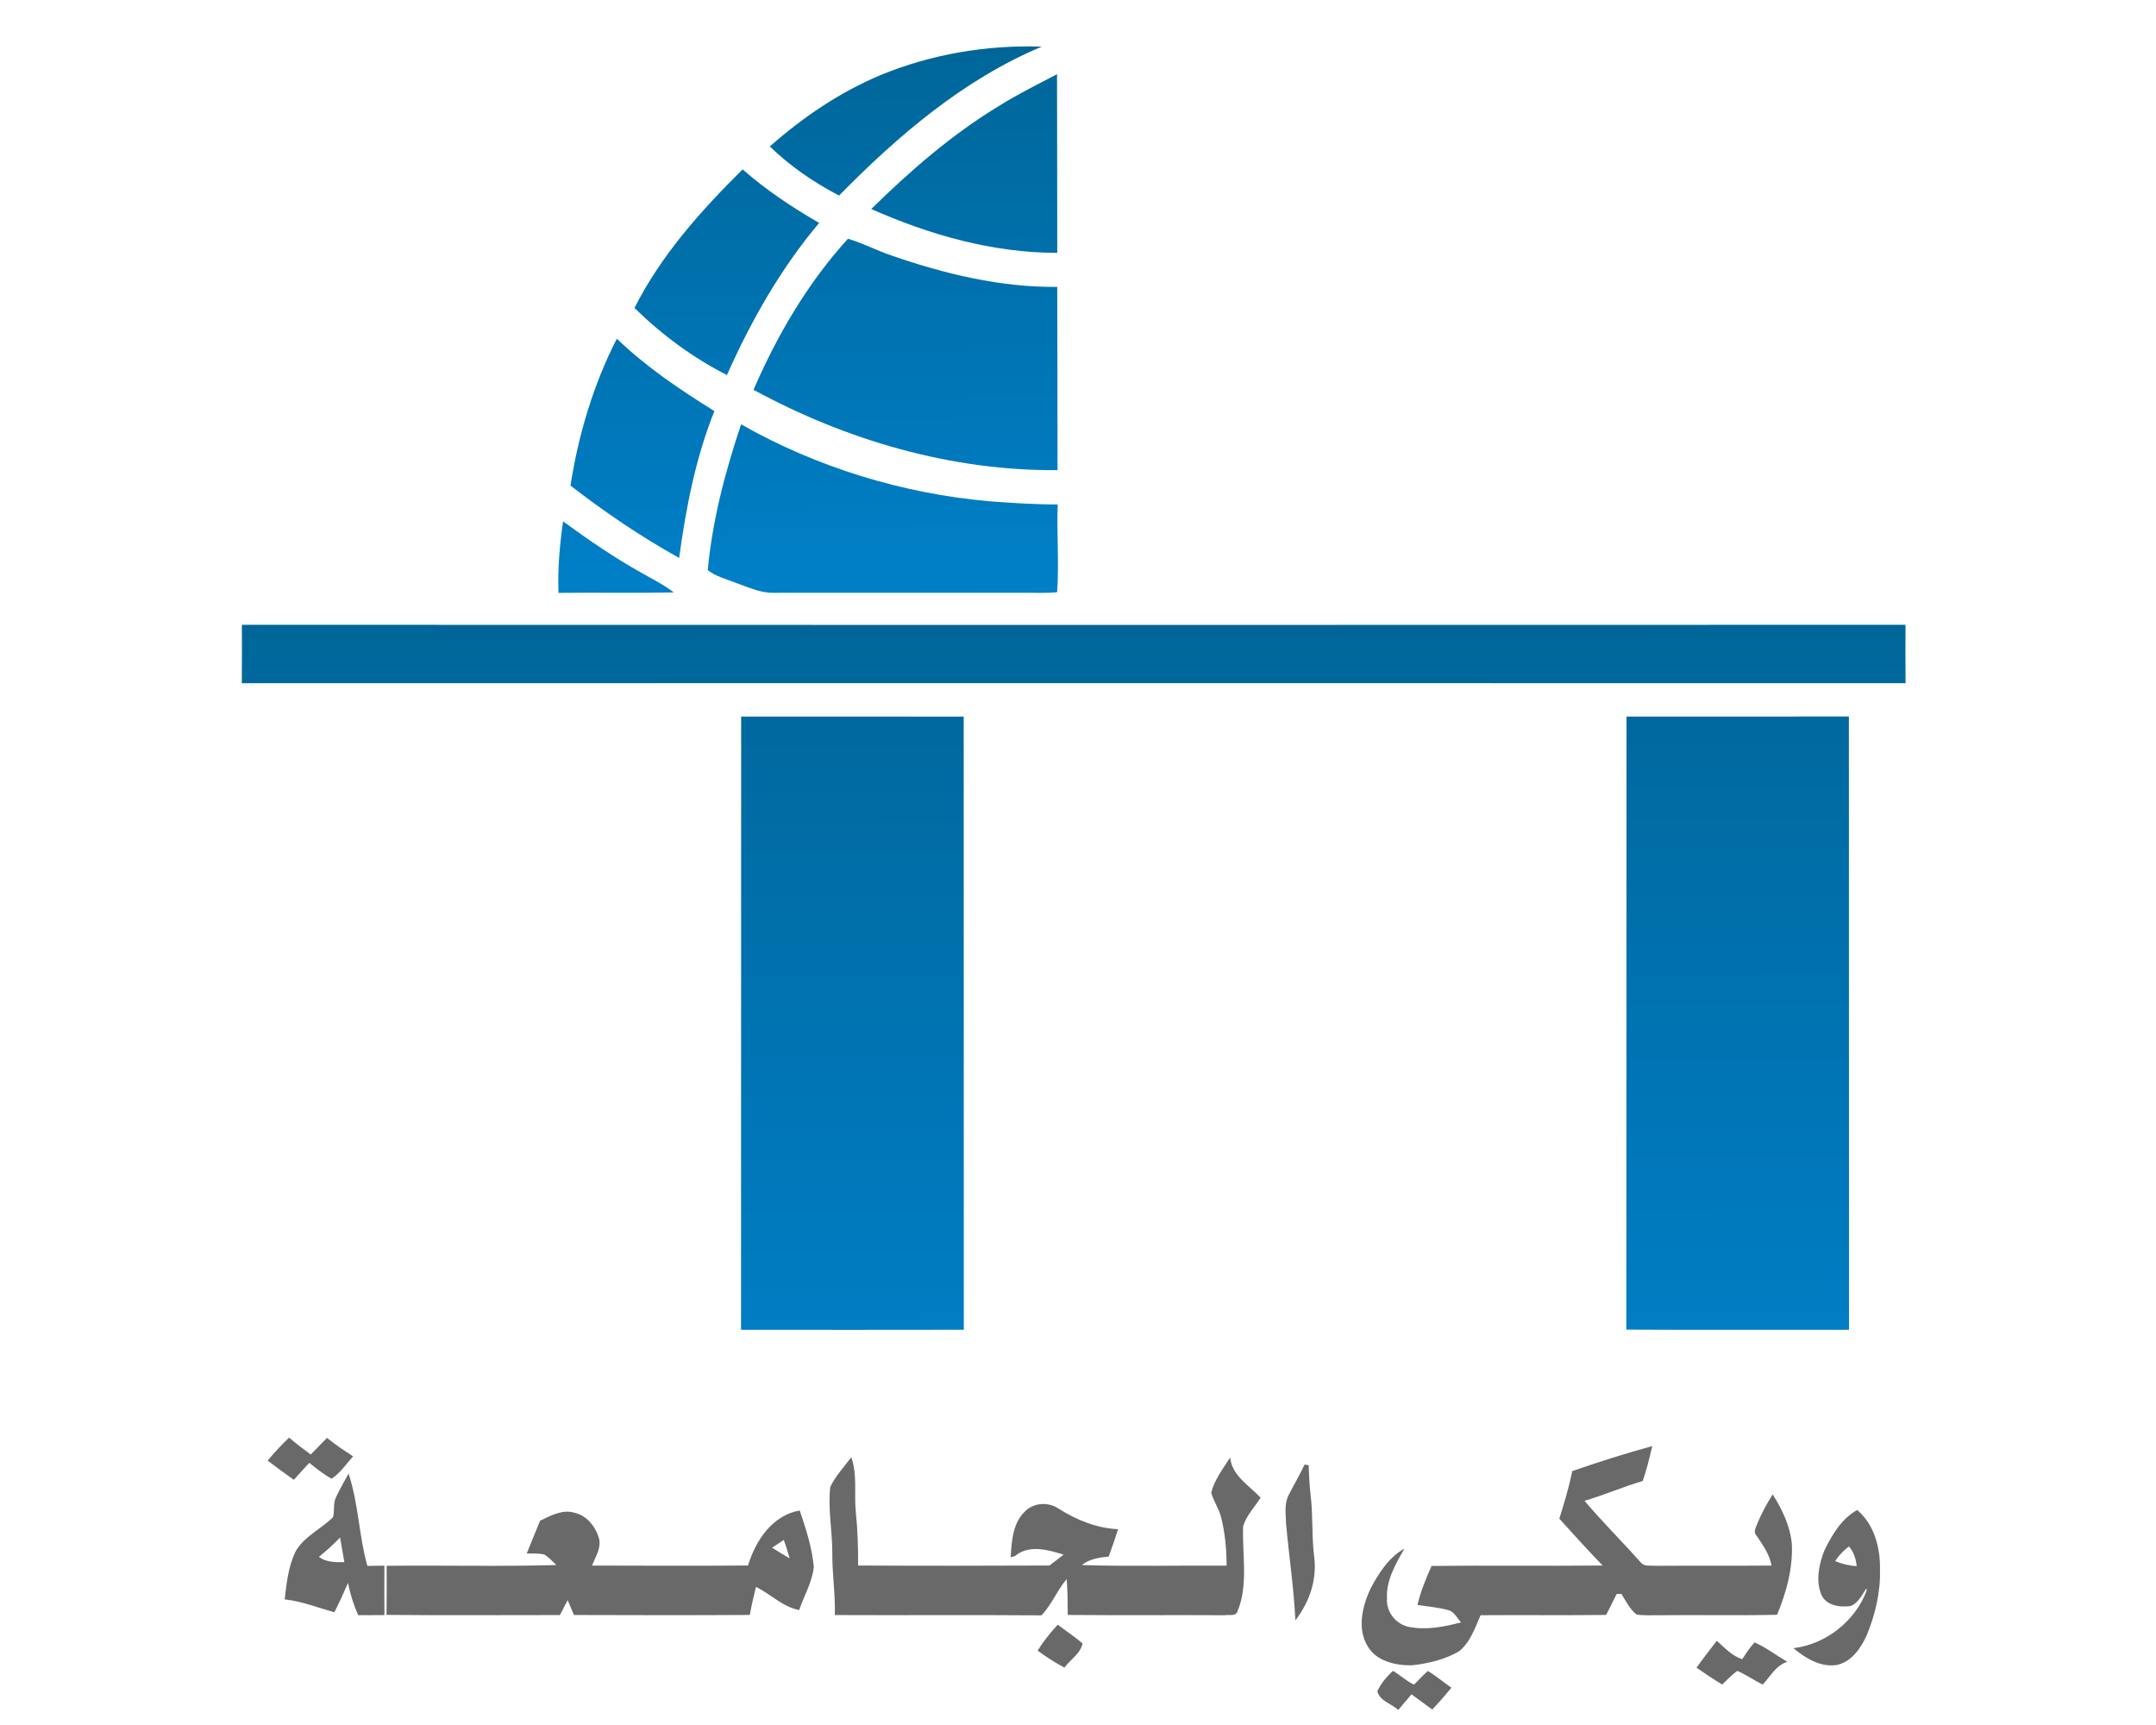 <?xml version="1.0" encoding="UTF-8" standalone="no"?>
<svg
   xmlns:dc="http://purl.org/dc/elements/1.1/"
   xmlns:cc="http://creativecommons.org/ns#"
   xmlns:rdf="http://www.w3.org/1999/02/22-rdf-syntax-ns#"
   xmlns:svg="http://www.w3.org/2000/svg"
   xmlns="http://www.w3.org/2000/svg"
   xmlns:xlink="http://www.w3.org/1999/xlink"
   xmlns:sodipodi="http://sodipodi.sourceforge.net/DTD/sodipodi-0.dtd"
   xmlns:inkscape="http://www.inkscape.org/namespaces/inkscape"
   width="750pt"
   height="600pt"
   viewBox="0 0 750 600"
   version="1.1"
   id="svg2"
   inkscape:version="0.48.5 r10040"
   sodipodi:docname="clipboard.svg">
  <defs
     id="defs69">
    <linearGradient
       id="linearGradient3928">
      <stop
         style="stop-color:#006699;stop-opacity:1;"
         offset="0"
         id="stop3930" />
      <stop
         style="stop-color:#0080c9;stop-opacity:1;"
         offset="1"
         id="stop3932" />
    </linearGradient>
    <linearGradient
       id="linearGradient3902">
      <stop
         style="stop-color:#006699;stop-opacity:1;"
         offset="0"
         id="stop3904" />
      <stop
         style="stop-color:#0080c9;stop-opacity:1;"
         offset="1"
         id="stop3906" />
    </linearGradient>
    <linearGradient
       inkscape:collect="always"
       xlink:href="#linearGradient3902"
       id="linearGradient3908"
       x1="371.625"
       y1="15.49"
       x2="374.309"
       y2="207.963"
       gradientUnits="userSpaceOnUse" />
    <linearGradient
       inkscape:collect="always"
       xlink:href="#linearGradient3928"
       id="linearGradient3934"
       x1="374.323"
       y1="216.271"
       x2="374.828"
       y2="493.69"
       gradientUnits="userSpaceOnUse" />
  </defs>
  <sodipodi:namedview
     pagecolor="#ffffff"
     bordercolor="#666666"
     borderopacity="1"
     objecttolerance="10"
     gridtolerance="10"
     guidetolerance="10"
     inkscape:pageopacity="0"
     inkscape:pageshadow="2"
     inkscape:window-width="1366"
     inkscape:window-height="745"
     id="namedview67"
     showgrid="false"
     inkscape:zoom="0.744"
     inkscape:cx="468.75"
     inkscape:cy="375"
     inkscape:window-x="-8"
     inkscape:window-y="-8"
     inkscape:window-maximized="1"
     inkscape:current-layer="svg2" />
  <g
     id="#000000ff" />
  <g
     id="g3886"
     style="fill-opacity:1.0;fill:url(#linearGradient3908)">
    <path
       d="m 306.14,26.19 c 17.75,-7.35 37.07,-10.61 56.25,-9.97 -27.23,11.43 -50,30.95 -70.51,51.8 -8.76,-4.56 -16.98,-10.18 -24.08,-17.08 11.43,-10.12 24.25,-18.8 38.34,-24.75 z"
       id="path6"
       inkscape:connector-curvature="0"
       style="fill:url(#linearGradient3908);fill-opacity:1.0" />
    <path
       d="m 384.58,16.28 c 27.24,-1.08 55.01,6.07 77.61,21.5 5.97,3.98 11.62,8.42 17.02,13.14 -7.1,6.91 -15.33,12.53 -24.1,17.1 C 434.59,47.21 411.87,27.57 384.58,16.28 z"
       id="path8"
       inkscape:connector-curvature="0"
       style="fill:url(#linearGradient3908);fill-opacity:1.0" />
    <path
       d="m 347.63,36.78 c 6.47,-4.06 13.32,-7.43 20.08,-10.97 0.04,20.71 0.05,41.42 0.08,62.14 -22.42,0.01 -44.34,-6.23 -64.71,-15.25 13.63,-13.38 28.16,-26.02 44.55,-35.92 z"
       id="path10"
       inkscape:connector-curvature="0"
       style="fill:url(#linearGradient3908);fill-opacity:1.0" />
    <path
       d="m 379.28,25.86 c 13.5,6.59 26.52,14.25 38.36,23.54 9.25,7.19 17.93,15.1 26.28,23.32 -20.39,8.98 -42.29,15.26 -64.72,15.22 0.04,-20.69 0.07,-41.38 0.08,-62.08 z"
       id="path12"
       inkscape:connector-curvature="0"
       style="fill:url(#linearGradient3908);fill-opacity:1.0" />
    <path
       d="m 258.33,58.92 c 8.17,7.16 17.23,13.2 26.63,18.62 -13.37,15.84 -23.67,34.03 -32.09,52.91 -11.86,-6.04 -22.66,-14.02 -32.15,-23.33 9.24,-18.37 23.11,-33.82 37.61,-48.2 z"
       id="path14"
       inkscape:connector-curvature="0"
       style="fill:url(#linearGradient3908);fill-opacity:1.0" />
    <path
       d="m 488.43,59.19 c 3.6,2.47 6.26,6.02 9.34,9.08 11.15,11.62 21.18,24.46 28.51,38.86 -9.5,9.3 -20.29,17.28 -32.15,23.32 -8.43,-18.87 -18.71,-37.07 -32.09,-52.9 9.33,-5.33 18.2,-11.42 26.39,-18.36 z"
       id="path16"
       inkscape:connector-curvature="0"
       style="fill:url(#linearGradient3908);fill-opacity:1.0" />
    <path
       d="m 262.12,135.58 c 8.23,-19 18.88,-37.2 32.85,-52.53 5.18,1.5 9.97,4.09 15.09,5.8 18.54,6.44 37.98,11.12 57.72,10.95 0.08,21.24 0.06,42.49 0.1,63.73 -36.98,0.29 -73.43,-10.37 -105.76,-27.95 z"
       id="path18"
       inkscape:connector-curvature="0"
       style="fill:url(#linearGradient3908);fill-opacity:1.0" />
    <path
       d="m 379.2,99.82 c 25.2,-0.01 49.93,-7.05 72.88,-17.08 13.61,15.76 24.66,33.67 32.8,52.83 -32.33,17.59 -68.78,28.25 -105.75,27.96 0.02,-21.23 0.03,-42.47 0.07,-63.71 z"
       id="path20"
       inkscape:connector-curvature="0"
       style="fill:url(#linearGradient3908);fill-opacity:1.0" />
    <path
       d="m 198.45,168.9 c 2.78,-17.69 7.94,-35.12 16.13,-51.09 10.19,9.81 21.96,17.74 33.94,25.17 -6.56,16.32 -9.9,33.72 -12.27,51.09 -13.25,-7.36 -25.82,-15.89 -37.8,-25.17 z"
       id="path22"
       inkscape:connector-curvature="0"
       style="fill:url(#linearGradient3908);fill-opacity:1.0" />
    <path
       d="m 498.48,142.98 c 12.02,-7.4 23.7,-15.46 34.03,-25.14 8.03,16.01 13.28,33.36 16.05,51.03 -11.97,9.31 -24.55,17.85 -37.82,25.19 -2.36,-17.37 -5.7,-34.76 -12.26,-51.08 z"
       id="path24"
       inkscape:connector-curvature="0"
       style="fill:url(#linearGradient3908);fill-opacity:1.0" />
    <path
       d="m 246.2,198.3 c 1.61,-17.31 6.07,-34.26 11.6,-50.71 26.35,14.97 55.95,24.02 86.12,26.75 7.99,0.6 15.99,1.13 24.01,1.12 -0.36,10.17 0.53,20.37 -0.19,30.51 -3.91,0.43 -7.85,0.17 -11.76,0.21 -28.99,0 -57.97,-0.02 -86.95,0.01 -4.55,0.1 -8.69,-1.96 -12.89,-3.39 -3.36,-1.35 -7.05,-2.22 -9.94,-4.5 z"
       id="path26"
       inkscape:connector-curvature="0"
       style="fill:url(#linearGradient3908);fill-opacity:1.0" />
    <path
       d="m 379.09,175.44 c 38.27,0.23 76.8,-8.78 110.12,-27.86 5.49,16.44 9.99,33.36 11.57,50.66 -2.13,1.99 -5.14,2.67 -7.78,3.78 -4.94,1.61 -9.73,4.2 -15.05,4.17 -32.91,-0.01 -65.81,-0.06 -98.72,0.02 -0.72,-10.24 0.16,-20.51 -0.14,-30.77 z"
       id="path28"
       inkscape:connector-curvature="0"
       style="fill:url(#linearGradient3908);fill-opacity:1.0" />
    <path
       d="m 194.28,206.22 c -0.32,-8.33 0.43,-16.65 1.59,-24.88 8.88,6.48 17.95,12.71 27.57,18.07 3.71,2.11 7.57,4.02 10.94,6.66 -13.36,0.26 -26.74,-0.01 -40.1,0.15 z"
       id="path30"
       inkscape:connector-curvature="0"
       style="fill:url(#linearGradient3908);fill-opacity:1.0" />
    <path
       d="m 551.02,181.41 c 1.3,8.07 2.06,16.27 1.69,24.45 -13.47,0.73 -27.02,0.15 -40.53,0.27 5.89,-3.91 12.25,-7.03 18.25,-10.75 7.12,-4.27 13.87,-9.12 20.59,-13.97 z"
       id="path32"
       inkscape:connector-curvature="0"
       style="fill:url(#linearGradient3908);fill-opacity:1.0" />
  </g>
  <g
     id="g3910"
     style="fill-opacity:1.0;fill:url(#linearGradient3934)">
    <path
       d="m 84.14,217.32 c 192.91,0.06 385.81,0.06 578.72,0 -0.04,6.78 -0.04,13.56 0.02,20.33 -192.92,-0.05 -385.84,-0.05 -578.76,0 0.06,-6.77 0.06,-13.55 0.02,-20.33 z"
       id="path34"
       inkscape:connector-curvature="0"
       style="fill:url(#linearGradient3934);fill-opacity:1.0" />
    <path
       d="m 103.83,249.22 c 25.79,0.05 51.57,0 77.36,0.03 0.01,71.09 0.03,142.18 0.05,213.26 -25.8,0.11 -51.59,-0.05 -77.39,0.08 -0.12,-71.12 0.01,-142.24 -0.02,-213.37 z"
       id="path36"
       inkscape:connector-curvature="0"
       style="fill:url(#linearGradient3934);fill-opacity:1.0" />
    <path
       d="m 257.82,249.24 c 25.81,0.01 51.61,-0.02 77.42,0.02 0,71.09 0.04,142.17 0.04,213.26 -25.83,0.05 -51.67,0.04 -77.5,0.01 0.01,-71.1 0.03,-142.19 0.04,-213.29 z"
       id="path38"
       inkscape:connector-curvature="0"
       style="fill:url(#linearGradient3934);fill-opacity:1.0" />
    <path
       d="m 412.06,249.39 c 25.69,-0.35 51.4,-0.05 77.11,-0.15 0.03,71.1 0.03,142.19 0.05,213.29 -25.82,0.02 -51.64,0.04 -77.47,-0.01 0.04,-66.85 -0.01,-133.69 0.09,-200.54 0.01,-4.2 -0.33,-8.42 0.22,-12.59 z"
       id="path40"
       inkscape:connector-curvature="0"
       style="fill:url(#linearGradient3934);fill-opacity:1.0" />
    <path
       d="m 565.81,249.25 c 25.79,-0.03 51.57,0.02 77.35,-0.03 0.02,71.11 0.02,142.21 0.05,213.32 -25.82,-0.03 -51.64,0.08 -77.47,-0.06 0.07,-71.07 0.04,-142.15 0.07,-213.23 z"
       id="path42"
       inkscape:connector-curvature="0"
       style="fill:url(#linearGradient3934);fill-opacity:1.0" />
    <path
       d="m 84,473.67 c 193,-0.01 386,-0.01 579,0 0,7.04 0,14.07 0,21.11 -193,0.02 -386,0.01 -579,0 0,-7.04 0,-14.07 0,-21.11 z"
       id="path44"
       inkscape:connector-curvature="0"
       style="fill:url(#linearGradient3934);fill-opacity:1.0" />
  </g>
  <g
     id="#696969ff">
    <path
       fill="#696969"
       opacity="1.00"
       d=" M 93.11 508.03 C 95.44 505.23 97.93 502.56 100.56 500.04 C 102.99 502.09 105.52 504.04 108.10 505.91 C 110.00 504.00 111.88 502.07 113.75 500.13 C 116.63 502.46 119.70 504.54 122.82 506.55 C 120.43 509.22 118.40 512.34 115.35 514.34 C 112.55 512.81 110.07 510.79 107.59 508.81 C 105.77 510.76 104.00 512.75 102.21 514.72 C 99.15 512.53 96.09 510.34 93.11 508.03 Z"
       id="path47" />
    <path
       fill="#696969"
       opacity="1.00"
       d=" M 546.96 511.68 C 556.13 508.49 565.40 505.55 574.77 502.99 C 573.81 507.07 572.83 511.16 571.45 515.13 C 564.60 517.12 558.06 520.04 551.20 522.01 C 557.43 529.41 564.33 536.20 570.74 543.43 C 571.98 545.02 574.22 544.44 575.98 544.64 C 589.40 544.53 602.83 544.67 616.26 544.55 C 615.57 540.57 613.16 537.32 610.98 534.04 C 609.90 532.94 610.72 531.53 611.14 530.34 C 612.64 526.66 614.52 523.14 616.66 519.79 C 619.96 525.00 622.72 530.77 623.32 536.98 C 623.73 545.50 621.41 553.85 618.19 561.66 C 604.46 561.98 590.73 561.67 577.00 561.82 C 574.41 561.80 571.80 561.97 569.24 561.56 C 566.93 559.65 565.60 556.88 564.03 554.39 C 563.62 554.39 562.80 554.40 562.39 554.41 C 561.19 556.86 559.97 559.30 558.72 561.72 C 544.16 561.89 529.60 561.71 515.04 561.82 C 513.08 566.26 511.46 571.26 507.53 574.38 C 502.53 577.30 496.71 578.64 491.01 579.24 C 485.36 579.28 478.74 577.83 475.73 572.54 C 472.07 566.44 473.89 558.89 476.63 552.82 C 479.50 547.34 483.01 541.75 488.55 538.64 C 485.50 543.98 482.16 549.63 482.48 556.02 C 482.18 560.63 485.56 564.96 490.08 565.87 C 496.13 567.08 502.37 565.86 508.25 564.30 C 506.88 562.82 505.94 560.63 503.85 560.05 C 500.33 559.08 496.68 558.80 493.09 558.25 C 494.20 553.55 496.01 549.07 497.99 544.68 C 517.83 544.45 537.67 544.75 557.51 544.53 C 552.37 539.20 547.38 533.74 542.44 528.24 C 544.15 522.78 545.79 517.29 546.96 511.68 Z"
       id="path49" />
    <path
       fill="#696969"
       opacity="1.00"
       d=" M 288.84 517.14 C 290.71 513.35 293.60 510.21 296.13 506.87 C 298.31 512.99 297.06 519.58 297.71 525.92 C 298.35 532.10 298.54 538.31 298.50 544.53 C 320.69 544.65 342.89 544.64 365.09 544.53 C 366.72 543.26 368.35 542.00 369.99 540.74 C 364.54 539.05 357.98 537.15 353.09 541.22 C 352.71 541.33 351.96 541.56 351.58 541.67 C 351.91 536.07 352.28 529.70 356.66 525.62 C 359.76 522.57 364.81 522.35 368.34 524.80 C 374.56 528.72 381.52 531.55 388.94 531.89 C 387.94 535.09 386.82 538.26 385.68 541.41 C 382.39 541.74 378.98 542.23 376.33 544.37 C 393.11 544.90 409.91 544.47 426.70 544.58 C 426.66 538.84 426.17 533.07 424.71 527.50 C 423.95 524.58 422.09 522.07 421.34 519.16 C 422.53 514.63 425.44 510.84 427.92 506.96 C 428.59 513.36 434.54 516.65 438.53 520.94 C 436.46 524.23 433.48 527.17 432.44 530.97 C 432.06 540.79 434.36 551.16 430.46 560.53 C 429.82 562.35 427.49 561.51 426.04 561.82 C 407.83 561.72 389.63 561.89 371.43 561.72 C 371.42 557.55 371.38 553.39 371.07 549.24 C 367.73 553.16 365.88 558.12 362.28 561.86 C 338.32 561.68 314.37 561.87 290.41 561.76 C 290.62 554.49 289.46 547.28 289.53 540.01 C 289.53 532.39 287.93 524.74 288.84 517.14 Z"
       id="path51" />
    <path
       fill="#696969"
       opacity="1.00"
       d=" M 453.81 509.42 C 454.17 509.47 454.89 509.57 455.25 509.63 C 455.35 513.17 455.54 516.71 455.94 520.24 C 456.82 527.46 456.23 534.76 457.22 541.97 C 458.10 549.75 455.38 557.49 450.61 563.59 C 450.10 552.35 448.38 541.20 447.38 530.00 C 447.32 526.66 446.66 523.04 448.31 519.96 C 450.10 516.43 452.14 513.02 453.81 509.42 Z"
       id="path53" />
    <path
       fill="#696969"
       opacity="1.00"
       d=" M 116.88 520.78 C 118.18 517.96 119.79 515.28 121.25 512.55 C 124.73 522.97 124.82 534.14 127.80 544.66 C 129.77 544.62 131.75 544.59 133.72 544.58 C 133.70 550.31 133.69 556.04 133.73 561.77 C 130.69 561.78 127.65 561.79 124.61 561.81 C 123.00 558.21 121.83 554.45 121.06 550.59 C 119.56 554.03 118.02 557.45 116.31 560.80 C 110.58 559.18 104.98 556.96 99.03 556.30 C 99.66 550.70 100.30 544.96 102.73 539.81 C 105.69 534.42 111.65 531.88 115.87 527.69 C 116.43 525.42 115.84 522.93 116.88 520.78 M 110.92 541.52 C 113.50 543.45 116.72 543.39 119.79 543.37 C 119.32 540.50 118.78 537.65 118.31 534.79 C 116.00 537.19 113.52 539.43 110.92 541.52 Z"
       id="path55" />
    <path
       fill="#696969"
       opacity="1.00"
       d=" M 187.87 528.94 C 191.56 527.21 195.59 524.90 199.80 526.16 C 204.15 527.13 207.22 531.03 208.39 535.16 C 209.19 538.51 207.11 541.56 205.94 544.55 C 224.03 544.61 242.13 544.66 260.22 544.53 C 262.81 535.87 268.66 527.05 278.19 525.39 C 280.38 531.76 282.47 538.30 283.10 545.04 C 282.52 550.34 279.71 555.03 278.01 560.01 C 272.25 558.93 268.09 554.46 262.97 551.97 C 262.20 555.20 261.42 558.44 260.83 561.72 C 240.44 561.85 220.05 561.81 199.66 561.74 C 198.93 560.01 198.20 558.27 197.47 556.56 C 196.55 558.28 195.66 560.02 194.78 561.76 C 174.67 561.77 154.56 561.89 134.46 561.70 C 134.54 556.01 134.52 550.32 134.50 544.63 C 154.18 544.41 173.87 544.93 193.54 544.36 C 192.20 543.09 190.95 541.71 189.39 540.71 C 187.38 540.20 185.27 540.43 183.23 540.34 C 184.81 536.55 186.30 532.73 187.87 528.94 M 268.58 538.33 C 270.59 539.60 272.62 540.85 274.69 542.03 C 274.09 539.86 273.40 537.73 272.66 535.62 C 271.29 536.50 269.93 537.41 268.58 538.33 Z"
       id="path57" />
    <path
       fill="#696969"
       opacity="1.00"
       d=" M 634.65 539.28 C 637.30 533.83 640.60 528.27 646.05 525.21 C 652.03 530.26 654.15 538.45 653.98 546.02 C 654.20 553.85 652.31 561.60 649.37 568.81 C 647.32 573.27 644.12 578.01 639.01 579.11 C 633.30 580.03 628.07 576.75 623.86 573.29 C 635.13 571.92 645.22 563.99 649.30 553.42 C 649.29 553.17 649.29 552.67 649.28 552.42 C 647.73 554.69 646.48 557.60 643.73 558.63 C 640.00 559.14 635.09 558.46 633.51 554.49 C 631.59 549.60 632.79 544.01 634.65 539.28 M 638.41 542.97 C 640.77 544.02 643.29 544.60 645.88 544.76 C 645.64 542.23 644.87 539.82 643.16 537.90 C 641.32 539.33 639.66 540.99 638.41 542.97 Z"
       id="path59" />
    <path
       fill="#696969"
       opacity="1.00"
       d=" M 360.97 574.14 C 362.95 570.88 365.37 567.91 367.95 565.10 C 370.80 567.31 373.86 569.25 376.57 571.63 C 375.96 575.12 372.29 577.24 370.28 580.03 C 367.02 578.33 363.94 576.31 360.97 574.14 Z"
       id="path61" />
    <path
       fill="#696969"
       opacity="1.00"
       d=" M 597.22 570.70 C 599.93 573.12 602.48 575.95 606.04 577.12 C 607.39 575.11 608.69 573.05 610.34 571.26 C 614.39 573.06 617.93 575.79 621.75 578.03 C 617.80 579.20 615.84 583.13 613.19 585.94 C 610.17 584.47 607.41 582.49 604.33 581.17 C 602.42 582.56 600.80 584.31 599.08 585.92 C 596.04 584.07 593.07 582.10 590.16 580.05 C 592.43 576.88 594.83 573.79 597.22 570.70 Z"
       id="path63" />
    <path
       fill="#696969"
       opacity="1.00"
       d=" M 484.54 581.17 C 487.08 582.61 489.20 584.71 491.86 585.96 C 493.53 584.43 494.97 582.67 496.71 581.22 C 499.58 582.93 502.14 585.11 504.89 587.03 C 502.76 589.64 500.56 592.20 498.22 594.62 C 495.82 592.84 493.40 591.10 491.01 589.33 C 489.49 591.16 487.96 592.97 486.41 594.76 C 484.08 592.62 479.85 591.58 479.14 588.24 C 480.38 585.53 482.38 583.20 484.54 581.17 Z"
       id="path65" />
  </g>
</svg>

